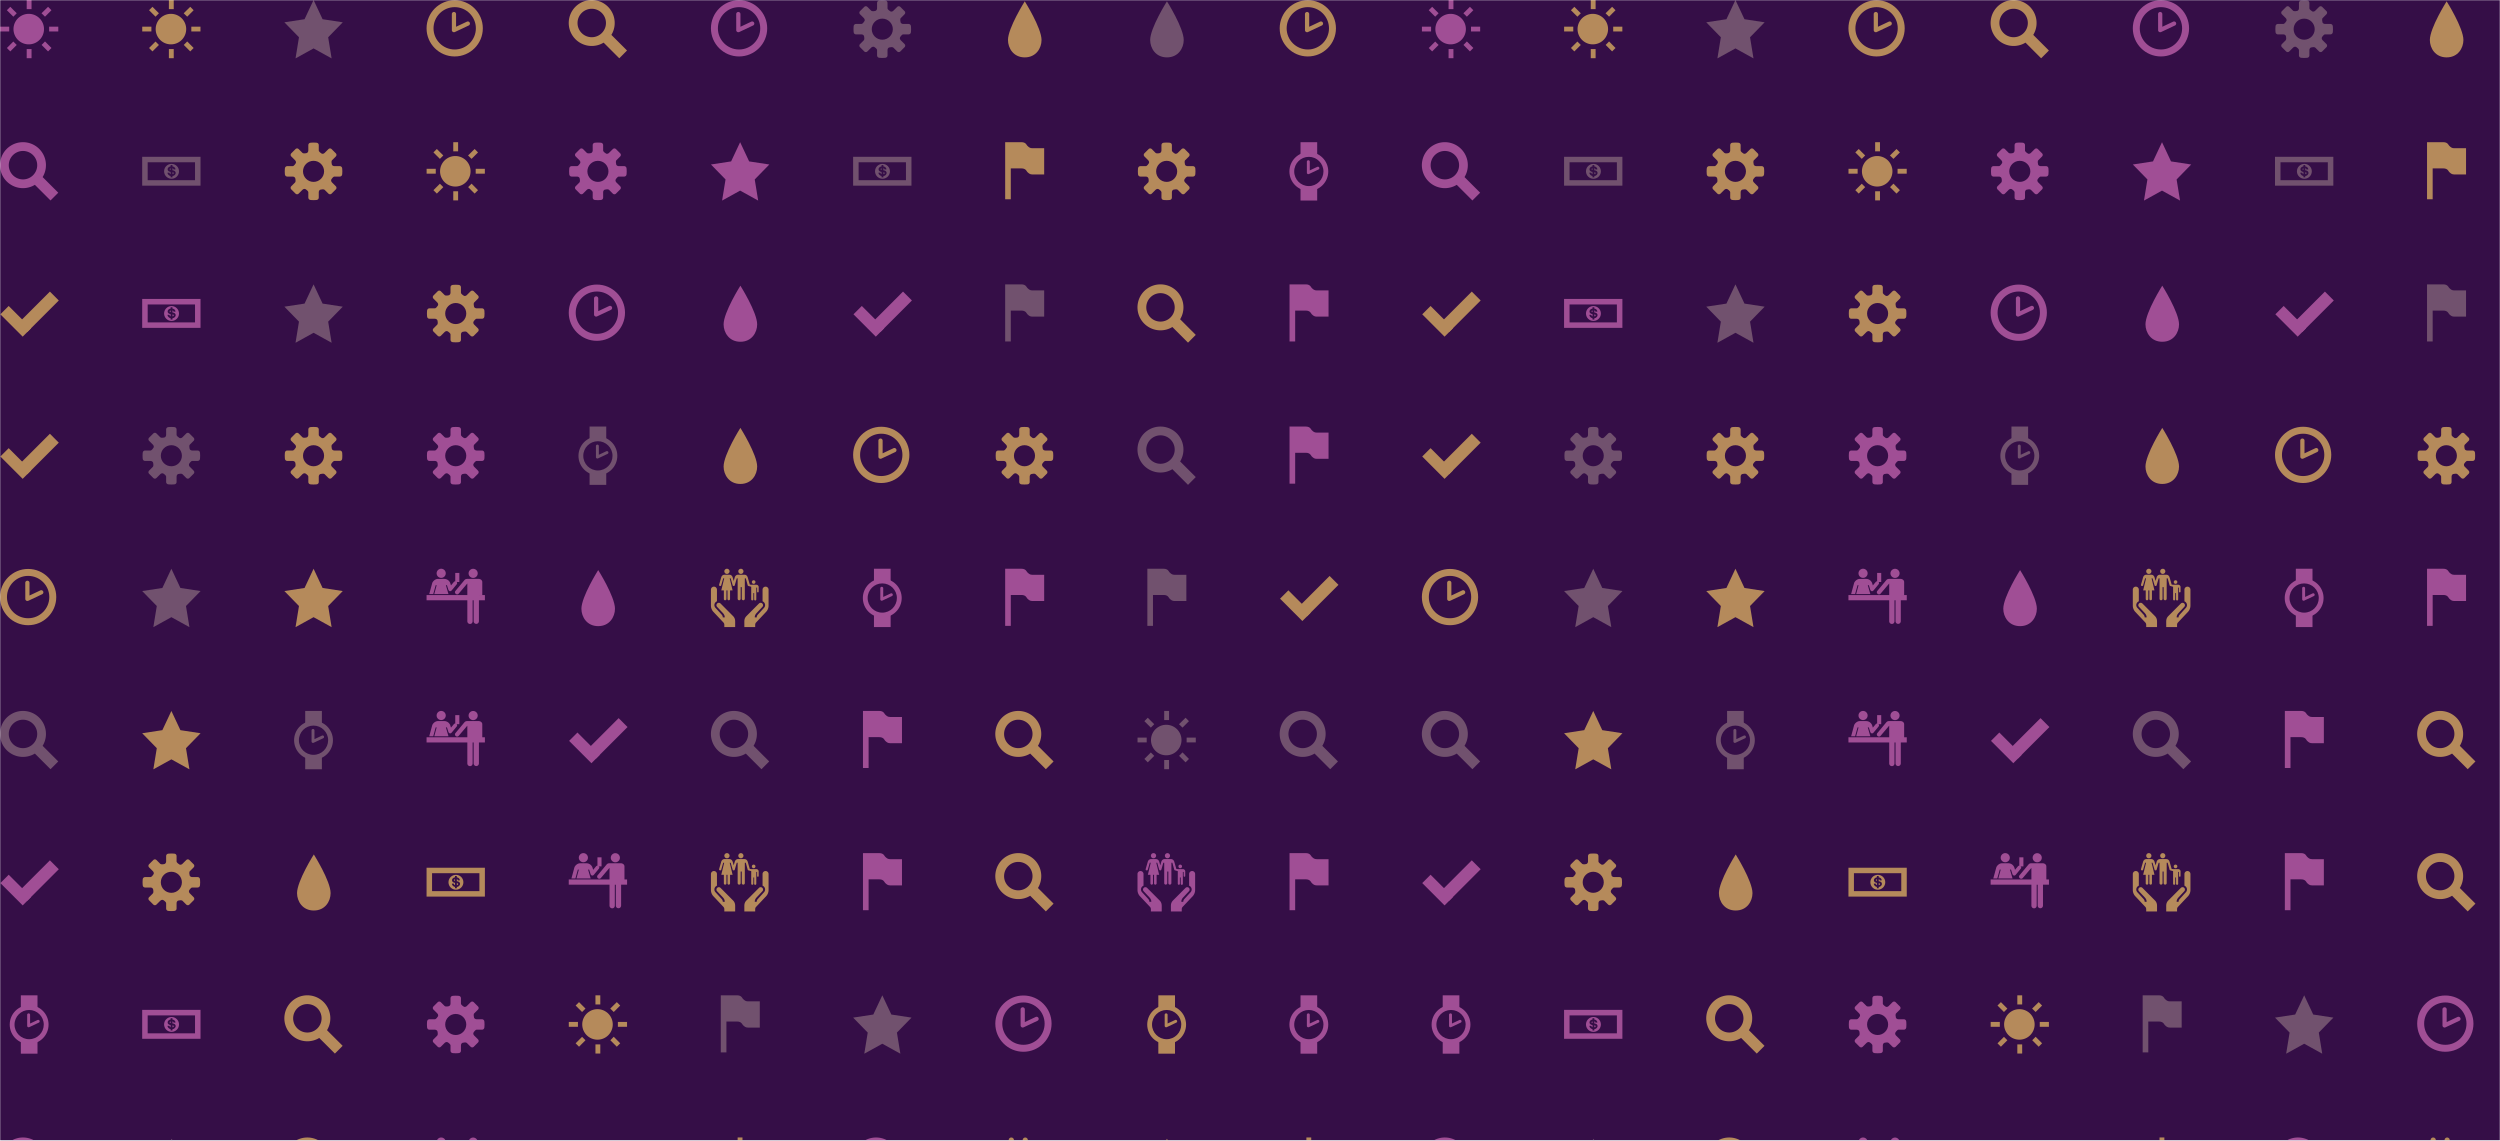 <svg xmlns="http://www.w3.org/2000/svg" version="1.1" xmlns:xlink="http://www.w3.org/1999/xlink" xmlns:svgjs="http://svgjs.dev/svgjs" width="1440" height="657" preserveAspectRatio="none" viewBox="0 0 1440 657"><g mask="url(&quot;#SvgjsMask3881&quot;)" fill="none"><rect width="1440" height="657" x="0" y="0" fill="rgba(53, 14, 71, 1)"></rect><use xlink:href="#SvgjsG3894" transform="translate(0, 0)" fill="rgba(160, 78, 149, 1)"></use><use xlink:href="#SvgjsG3894" transform="translate(819, 0)" fill="rgba(181, 138, 91, 1)"></use></g><defs><mask id="SvgjsMask3881"><rect width="1440" height="657" fill="#ffffff"></rect></mask><g id="SvgjsG3890"><path d="M3.474 10.969C3.474 7.665 8.077 0.361 8.077 0.361s4.602 7.305 4.602 10.608c0 2.247-1.506 4.771-4.602 4.771-3.095 0-4.603-2.524-4.603-4.771z" fill-rule="evenodd"></path></g><g id="SvgjsG3882"><path d="M2.524 8.637H0.014V7.308h2.51v1.329zM3.656 4.576L1.884 2.804l0.935-0.935 1.772 1.772-0.935 0.935z m0 6.817l0.935 0.935-1.772 1.773-0.934-0.936 1.771-1.772z m4.997-8.884h-1.33V-0.002h1.33v2.511z m-1.33 10.952h1.33v2.51h-1.33v-2.509zM12.344 4.576l-0.96-0.935 1.796-1.772 0.935 0.935-1.772 1.772z m0 6.792l1.771 1.797-0.935 0.936-1.771-1.774 0.936-0.96z m3.643-4.06v1.329h-2.51V7.308h2.509z"></path><path d="M3.702 7.984a4.184 4.184 0 1 0 8.368 0 4.184 4.184 0 1 0-8.368 0"></path></g><g id="SvgjsG3888"><path d="M15.233 9.431c0.295 0 0.569-0.239 0.61-0.532 0 0 0.056-0.411 0.056-0.899s-0.056-0.899-0.056-0.899c-0.041-0.292-0.315-0.531-0.61-0.53h-1.524c-0.295 0-0.602-0.188-0.681-0.418s-0.188-0.967 0.021-1.176l1.078-1.077c0.209-0.209 0.225-0.565 0.036-0.792l-1.268-1.268c-0.227-0.189-0.583-0.173-0.792 0.036l-1.078 1.077c-0.208 0.209-0.556 0.293-0.772 0.187s-0.822-0.552-0.821-0.847V0.767c0-0.295-0.239-0.569-0.531-0.61 0 0-0.411-0.057-0.9-0.056s-0.899 0.057-0.899 0.056c-0.293 0.04-0.532 0.315-0.532 0.61v1.524c0 0.295-0.188 0.601-0.418 0.681s-0.967 0.188-1.176-0.021l-1.078-1.078C3.689 1.665 3.333 1.649 3.107 1.837l-1.268 1.268c-0.189 0.227-0.173 0.583 0.036 0.792l1.077 1.078c0.209 0.209 0.293 0.556 0.187 0.772s-0.552 0.822-0.847 0.822H0.767c-0.295 0-0.569 0.239-0.61 0.531 0 0-0.057 0.411-0.056 0.899s0.057 0.899 0.056 0.9c0.04 0.293 0.315 0.532 0.61 0.532h1.525c0.295 0 0.601 0.188 0.681 0.417 0.079 0.23 0.188 0.967-0.02 1.176l-1.078 1.077C1.667 12.311 1.651 12.667 1.84 12.893l1.267 1.268c0.227 0.189 0.583 0.173 0.792-0.036l1.077-1.077c0.209-0.208 0.556-0.292 0.772-0.187s0.821 0.553 0.822 0.848v1.524c0 0.295 0.239 0.569 0.532 0.61 0 0 0.411 0.057 0.899 0.057s0.899-0.056 0.899-0.057c0.293-0.04 0.531-0.315 0.532-0.609v-1.524c0-0.295 0.188-0.602 0.418-0.681 0.23-0.079 0.967-0.188 1.176 0.021l1.077 1.077c0.209 0.209 0.565 0.225 0.792 0.036l1.268-1.267c0.189-0.227 0.173-0.583-0.036-0.792l-1.078-1.077c-0.209-0.209-0.293-0.557-0.186-0.773 0.106-0.216 0.552-0.822 0.847-0.822h1.525zM8 10.892c-1.597 0-2.891-1.294-2.891-2.892 0-1.596 1.295-2.891 2.891-2.891S10.892 6.404 10.892 8 9.597 10.892 8 10.892z"></path></g><g id="SvgjsG3887"><path d="M8.312 8.242l0 0.521c0.492-0.069 0.443-0.509 0-0.52v-0.001z m-0.51-0.627V7.155c-0.365 0.064-0.358 0.454 0 0.46z"></path><path d="M8.055 5.946c-1.128 0-2.044 0.915-2.044 2.043 0 1.129 0.915 2.044 2.045 2.044 1.129 0 2.043-0.915 2.043-2.044 0-1.128-0.915-2.043-2.043-2.043l-0.001 0z m0.251 3.336v0.364h-0.507v-0.37c-0.29-0.043-0.822-0.323-0.855-0.924h0.534c0.034 0.154 0.078 0.34 0.321 0.409l-0.001-0.605c-0.334-0.048-0.814-0.194-0.814-0.73 0-0.602 0.666-0.789 0.813-0.789v-0.364h0.502v0.364c0.338 0.02 0.83 0.302 0.829 0.84h-0.528c-0.014-0.16-0.137-0.317-0.296-0.327v0.554c0.403 0.041 0.877 0.195 0.877 0.738 0 0.473-0.475 0.818-0.877 0.84h0.002z"></path><path d="M0 11.93h16V4H0v7.93z m1.508-1.508V5.508h12.984V10.422H1.508z"></path></g><g id="SvgjsG3889"><path d="M5.534 5.272L8.008 0l2.474 5.272 5.534 0.845-4.004 4.103 0.945 5.795L8.008 13.279 3.06 16.015l0.945-5.795L0.001 6.117z"></path></g><g id="SvgjsG3883"><path d="M15.98 13.856L11.694 9.568a6.304 6.304 0 1 0-5.388 3.04 6.26 6.26 0 0 0 3.26-0.914l4.29 4.292L15.98 13.856zM2.406 6.308a3.908 3.908 0 0 1 3.9-3.9 3.906 3.906 0 0 1 3.9 3.9 3.9 3.9 0 0 1-7.8 0z"></path></g><g id="SvgjsG3893"><path d="M4.246 7.191h2.928c1.218 0 1.428 0.799 1.579 0.955 0.453 0.439 0.759 0.702 1.402 0.702h3.245V1.657h-3.245c-0.643 0-0.95-0.263-1.403-0.712C8.601 0.809 8.392 0 7.174 0H2.702v15.659H4.246V7.191z" fill-rule="evenodd"></path></g><g id="SvgjsG3892"><path d="M14.159 8.927V5.732c0-0.453 0.371-0.822 0.828-0.822a0.822 0.822 0 0 1 0.821 0.822V10.107c0 0.605-0.218 1.189-0.608 1.646L12.472 14.65c-0.271 0.255-0.337 0.481-0.337 0.823V16h-2.97l-0.003-1.255c0-0.478-0.039-1.117 0.559-1.743l3.462-3.476a0.654 0.654 0 0 1 0.456-0.184 0.657 0.657 0 0 1 0.657 0.655c0 0.156-0.055 0.308-0.156 0.427l-1.67 1.789c-0.108 0.127-0.291 0.366-0.382 0.659-0.049 0.152-0.063 0.301-0.066 0.47h0.537c0.002-0.121 0.011-0.218 0.04-0.308 0.053-0.169 0.157-0.321 0.237-0.419l1.694-1.86c0.213-0.215 0.33-0.493 0.33-0.786 0-0.439-0.264-0.843-0.7-1.042z m-12.51 0V5.732c0-0.453-0.371-0.822-0.827-0.822A0.822 0.822 0 0 0 0 5.732V10.107c0 0.605 0.218 1.189 0.608 1.646l2.729 2.897c0.27 0.255 0.337 0.481 0.337 0.822V16h2.969l0.003-1.255c0-0.478 0.039-1.117-0.559-1.743L2.626 9.526a0.654 0.654 0 0 0-0.457-0.184 0.657 0.657 0 0 0-0.5 1.083l1.669 1.788c0.108 0.127 0.291 0.366 0.382 0.659 0.049 0.152 0.063 0.301 0.066 0.471h-0.537c-0.002-0.121-0.011-0.219-0.04-0.309-0.053-0.169-0.157-0.321-0.236-0.418L1.278 10.755c-0.213-0.215-0.33-0.493-0.33-0.786 0-0.439 0.264-0.843 0.701-1.042z m6.568-7.512a0.705 0.705 0 0 0 0-1.41 0.705 0.705 0 0 0 0 1.41z m-3.825 0.004c-0.395 0-0.715-0.317-0.715-0.71 0-0.392 0.32-0.709 0.715-0.709s0.716 0.317 0.716 0.709c0 0.393-0.321 0.71-0.716 0.71z"></path><path d="M11.225 3.646a0.494 0.494 0 1 0 0.988 0 0.494 0.494 0 1 0-0.988 0"></path><path d="M12.435 4.384h-1.334c-0.006 0-0.446-0.04-0.446-0.04l-0.559-1.947c-0.225-0.784-0.883-0.76-0.882-0.76h-1.808s-0.657-0.024-0.882 0.76l-0.276 0.959-0.275-0.959c-0.226-0.784-0.882-0.76-0.881-0.76H3.693s-0.658-0.024-0.883 0.76l-0.563 1.962c-0.053 0.184 0.047 0.323 0.208 0.369 0.16 0.046 0.324-0.035 0.365-0.181l0.549-1.913 0.267 0L2.835 5.946h0.708v2.352c0 0.194 0.156 0.352 0.35 0.351 0.194 0 0.352-0.158 0.352-0.351v-2.352h0.297v2.352c0 0.194 0.156 0.352 0.35 0.351a0.352 0.352 0 0 0 0.352-0.351v-2.352h0.696l-0.793-3.312 0.266 0.001 0.543 1.892c0.009 0.032 0.023 0.062 0.042 0.087 0.053 0.08 0.146 0.125 0.249 0.122 0.103 0.003 0.195-0.041 0.249-0.12 0.022-0.028 0.037-0.061 0.046-0.098l0.54-1.884 0.246 0v5.595a0.415 0.415 0 0 0 0.415 0.414 0.413 0.413 0 0 0 0.413-0.414V5.046h0.306v3.183a0.413 0.413 0 0 0 0.413 0.414 0.415 0.415 0 0 0 0.417-0.414v-5.595l0.267 0 0.525 1.913c0.028 0.094 0.107 0.156 0.202 0.18 0.004 0.001 0.006 0.003 0.009 0.004 0.083 0.019 0.469 0.128 0.753 0.209v3.47a0.291 0.291 0 0 0 0.581 0V6.676h0.228v1.734c0 0.16 0.13 0.29 0.29 0.29s0.292-0.13 0.292-0.29v-3.242h0.223v1.098c0 0.12 0.098 0.218 0.217 0.218 0.119 0 0.214-0.097 0.214-0.218v-1.249c0-0.35-0.308-0.634-0.658-0.634z"></path></g><g id="SvgjsG3884"><path d="M6.22 14.34L0.096 8.212l2.288-2.288 6.124 6.124z"></path><path d="M16.126 4.416L7.47 13.072l-2.44-2.44L13.686 1.976z"></path></g><g id="SvgjsG3891"><path d="M4.012 2.502a1.248 1.248 0 0 0 1.251-1.251C5.264 0.562 4.704 0.002 4.012 0c-0.69 0.002-1.25 0.562-1.251 1.251 0.001 0.693 0.561 1.252 1.251 1.251zM0.735 6.942h1.097l0.663-2.422h0.274L2.115 6.942h3.891l-0.702-2.422h0.291l0.371 1.187c0.173 0.501 0.616 0.616 0.96 0.186l1.34-1.623c0.424-0.547-0.337-1.123-0.775-0.646l-0.799 0.953c0.001 0.015-0.154-0.524-0.154-0.525-0.182-0.636-0.787-1.264-1.695-1.267H3.132c-0.811 0.003-1.447 0.709-1.582 1.154L0.735 6.942z"></path><path d="M8.993 3.64V1.146h-1.122v2.494z m3.786-1.122c0.693-0.002 1.253-0.563 1.251-1.251a1.246 1.246 0 0 0-1.251-1.251c-0.689-0.002-1.249 0.558-1.251 1.251 0.002 0.689 0.562 1.249 1.251 1.251z m1.583 11.811v-6.91h0.92V3.649c0.001-0.493-0.441-0.872-1.074-0.872H11.27c-0.584 0-0.726 0.19-0.888 0.347L7.935 6.062c-0.496 0.615 0.389 1.333 0.888 0.759L11.181 4.036v10.309c-0.003 1.036 1.45 1.07 1.453 0.032v-5.853h0.282v5.821c0.004 1.032 1.447 1.036 1.445-0.016z"></path><path d="M16 8.646v-1.421H0v1.421z"></path></g><g id="SvgjsG3886"><path d="M7.992 13.358C5.055 13.358 2.667 10.97 2.667 8.03 2.667 5.092 5.055 2.702 7.992 2.702s5.33 2.39 5.33 5.328c0 2.939-2.392 5.328-5.33 5.328z m0-1.318c2.21 0 4.011-1.798 4.012-4.011 0-2.209-1.802-4.01-4.012-4.01-2.211 0-4.008 1.801-4.007 4.01-0.001 2.213 1.797 4.011 4.007 4.011z" fill-rule="evenodd"></path><path d="M8.02 8.734a0.396 0.396 0 0 1-0.383-0.029 0.399 0.399 0 0 1-0.179-0.275L7.453 5.333a0.401 0.401 0 0 1 0.801 0v2.402l2.055-0.967a0.399 0.399 0 0 1 0.533 0.19c0.095 0.202 0.008 0.44-0.19 0.534l-2.631 1.242zM5.714 12.571h4.572v3.429H5.714zM5.714 0h4.572v3.429H5.714z" fill-rule="evenodd"></path></g><g id="SvgjsG3885"><path d="M7.713 15.485C3.459 15.485 0 12.025 0 7.768 0 3.513 3.459 0.051 7.713 0.051S15.432 3.513 15.432 7.768c0 4.257-3.465 7.716-7.719 7.717z m0-1.91c3.201 0 5.81-2.604 5.81-5.809 0-3.199-2.61-5.807-5.81-5.807-3.202 0-5.804 2.609-5.804 5.807-0.001 3.206 2.602 5.809 5.804 5.809z"></path><path d="M7.753 8.787a0.574 0.574 0 0 1-0.554-0.042 0.578 0.578 0 0 1-0.259-0.399L6.931 3.862a0.58 0.58 0 0 1 1.162 0v3.478l2.975-1.4a0.578 0.578 0 0 1 0.773 0.275c0.138 0.292 0.011 0.637-0.276 0.774l-3.81 1.798z"></path></g><g id="SvgjsG3894"><use xlink:href="#SvgjsG3882" transform="translate(0, 0) scale(2.1)" fill="rgba(160, 78, 149, 1)"></use><use xlink:href="#SvgjsG3883" transform="translate(0, 81.9) scale(2.1)" fill="rgba(160, 78, 149, 1)"></use><use xlink:href="#SvgjsG3884" transform="translate(0, 163.8) scale(2.1)" fill="rgba(181, 138, 91, 1)"></use><use xlink:href="#SvgjsG3884" transform="translate(0, 245.7) scale(2.1)" fill="rgba(181, 138, 91, 1)"></use><use xlink:href="#SvgjsG3885" transform="translate(0, 327.6) scale(2.1)" fill="rgba(181, 138, 91, 1)"></use><use xlink:href="#SvgjsG3883" transform="translate(0, 409.5) scale(2.1)" fill="rgba(113, 81, 110, 1)"></use><use xlink:href="#SvgjsG3884" transform="translate(0, 491.4) scale(2.1)" fill="rgba(160, 78, 149, 1)"></use><use xlink:href="#SvgjsG3886" transform="translate(0, 573.3) scale(2.1)" fill="rgba(160, 78, 149, 1)"></use><use xlink:href="#SvgjsG3883" transform="translate(0, 655.2) scale(2.1)" fill="rgba(160, 78, 149, 1)"></use><use xlink:href="#SvgjsG3882" transform="translate(81.9, 0) scale(2.1)" fill="rgba(181, 138, 91, 1)"></use><use xlink:href="#SvgjsG3887" transform="translate(81.9, 81.9) scale(2.1)" fill="rgba(113, 81, 110, 1)"></use><use xlink:href="#SvgjsG3887" transform="translate(81.9, 163.8) scale(2.1)" fill="rgba(160, 78, 149, 1)"></use><use xlink:href="#SvgjsG3888" transform="translate(81.9, 245.7) scale(2.1)" fill="rgba(113, 81, 110, 1)"></use><use xlink:href="#SvgjsG3889" transform="translate(81.9, 327.6) scale(2.1)" fill="rgba(113, 81, 110, 1)"></use><use xlink:href="#SvgjsG3889" transform="translate(81.9, 409.5) scale(2.1)" fill="rgba(181, 138, 91, 1)"></use><use xlink:href="#SvgjsG3888" transform="translate(81.9, 491.4) scale(2.1)" fill="rgba(181, 138, 91, 1)"></use><use xlink:href="#SvgjsG3887" transform="translate(81.9, 573.3) scale(2.1)" fill="rgba(160, 78, 149, 1)"></use><use xlink:href="#SvgjsG3890" transform="translate(81.9, 655.2) scale(2.1)" fill="rgba(113, 81, 110, 1)"></use><use xlink:href="#SvgjsG3889" transform="translate(163.8, 0) scale(2.1)" fill="rgba(113, 81, 110, 1)"></use><use xlink:href="#SvgjsG3888" transform="translate(163.8, 81.9) scale(2.1)" fill="rgba(181, 138, 91, 1)"></use><use xlink:href="#SvgjsG3889" transform="translate(163.8, 163.8) scale(2.1)" fill="rgba(113, 81, 110, 1)"></use><use xlink:href="#SvgjsG3888" transform="translate(163.8, 245.7) scale(2.1)" fill="rgba(181, 138, 91, 1)"></use><use xlink:href="#SvgjsG3889" transform="translate(163.8, 327.6) scale(2.1)" fill="rgba(181, 138, 91, 1)"></use><use xlink:href="#SvgjsG3886" transform="translate(163.8, 409.5) scale(2.1)" fill="rgba(113, 81, 110, 1)"></use><use xlink:href="#SvgjsG3890" transform="translate(163.8, 491.4) scale(2.1)" fill="rgba(181, 138, 91, 1)"></use><use xlink:href="#SvgjsG3883" transform="translate(163.8, 573.3) scale(2.1)" fill="rgba(181, 138, 91, 1)"></use><use xlink:href="#SvgjsG3883" transform="translate(163.8, 655.2) scale(2.1)" fill="rgba(181, 138, 91, 1)"></use><use xlink:href="#SvgjsG3885" transform="translate(245.7, 0) scale(2.1)" fill="rgba(181, 138, 91, 1)"></use><use xlink:href="#SvgjsG3882" transform="translate(245.7, 81.9) scale(2.1)" fill="rgba(181, 138, 91, 1)"></use><use xlink:href="#SvgjsG3888" transform="translate(245.7, 163.8) scale(2.1)" fill="rgba(181, 138, 91, 1)"></use><use xlink:href="#SvgjsG3888" transform="translate(245.7, 245.7) scale(2.1)" fill="rgba(160, 78, 149, 1)"></use><use xlink:href="#SvgjsG3891" transform="translate(245.7, 327.6) scale(2.1)" fill="rgba(160, 78, 149, 1)"></use><use xlink:href="#SvgjsG3891" transform="translate(245.7, 409.5) scale(2.1)" fill="rgba(160, 78, 149, 1)"></use><use xlink:href="#SvgjsG3887" transform="translate(245.7, 491.4) scale(2.1)" fill="rgba(181, 138, 91, 1)"></use><use xlink:href="#SvgjsG3888" transform="translate(245.7, 573.3) scale(2.1)" fill="rgba(160, 78, 149, 1)"></use><use xlink:href="#SvgjsG3891" transform="translate(245.7, 655.2) scale(2.1)" fill="rgba(160, 78, 149, 1)"></use><use xlink:href="#SvgjsG3883" transform="translate(327.6, 0) scale(2.1)" fill="rgba(181, 138, 91, 1)"></use><use xlink:href="#SvgjsG3888" transform="translate(327.6, 81.9) scale(2.1)" fill="rgba(160, 78, 149, 1)"></use><use xlink:href="#SvgjsG3885" transform="translate(327.6, 163.8) scale(2.1)" fill="rgba(160, 78, 149, 1)"></use><use xlink:href="#SvgjsG3886" transform="translate(327.6, 245.7) scale(2.1)" fill="rgba(113, 81, 110, 1)"></use><use xlink:href="#SvgjsG3890" transform="translate(327.6, 327.6) scale(2.1)" fill="rgba(160, 78, 149, 1)"></use><use xlink:href="#SvgjsG3884" transform="translate(327.6, 409.5) scale(2.1)" fill="rgba(160, 78, 149, 1)"></use><use xlink:href="#SvgjsG3891" transform="translate(327.6, 491.4) scale(2.1)" fill="rgba(160, 78, 149, 1)"></use><use xlink:href="#SvgjsG3882" transform="translate(327.6, 573.3) scale(2.1)" fill="rgba(181, 138, 91, 1)"></use><use xlink:href="#SvgjsG3887" transform="translate(327.6, 655.2) scale(2.1)" fill="rgba(181, 138, 91, 1)"></use><use xlink:href="#SvgjsG3885" transform="translate(409.5, 0) scale(2.1)" fill="rgba(160, 78, 149, 1)"></use><use xlink:href="#SvgjsG3889" transform="translate(409.5, 81.9) scale(2.1)" fill="rgba(160, 78, 149, 1)"></use><use xlink:href="#SvgjsG3890" transform="translate(409.5, 163.8) scale(2.1)" fill="rgba(160, 78, 149, 1)"></use><use xlink:href="#SvgjsG3890" transform="translate(409.5, 245.7) scale(2.1)" fill="rgba(181, 138, 91, 1)"></use><use xlink:href="#SvgjsG3892" transform="translate(409.5, 327.6) scale(2.1)" fill="rgba(181, 138, 91, 1)"></use><use xlink:href="#SvgjsG3883" transform="translate(409.5, 409.5) scale(2.1)" fill="rgba(113, 81, 110, 1)"></use><use xlink:href="#SvgjsG3892" transform="translate(409.5, 491.4) scale(2.1)" fill="rgba(181, 138, 91, 1)"></use><use xlink:href="#SvgjsG3893" transform="translate(409.5, 573.3) scale(2.1)" fill="rgba(113, 81, 110, 1)"></use><use xlink:href="#SvgjsG3882" transform="translate(409.5, 655.2) scale(2.1)" fill="rgba(181, 138, 91, 1)"></use><use xlink:href="#SvgjsG3888" transform="translate(491.4, 0) scale(2.1)" fill="rgba(113, 81, 110, 1)"></use><use xlink:href="#SvgjsG3887" transform="translate(491.4, 81.9) scale(2.1)" fill="rgba(113, 81, 110, 1)"></use><use xlink:href="#SvgjsG3884" transform="translate(491.4, 163.8) scale(2.1)" fill="rgba(160, 78, 149, 1)"></use><use xlink:href="#SvgjsG3885" transform="translate(491.4, 245.7) scale(2.1)" fill="rgba(181, 138, 91, 1)"></use><use xlink:href="#SvgjsG3886" transform="translate(491.4, 327.6) scale(2.1)" fill="rgba(160, 78, 149, 1)"></use><use xlink:href="#SvgjsG3893" transform="translate(491.4, 409.5) scale(2.1)" fill="rgba(160, 78, 149, 1)"></use><use xlink:href="#SvgjsG3893" transform="translate(491.4, 491.4) scale(2.1)" fill="rgba(160, 78, 149, 1)"></use><use xlink:href="#SvgjsG3889" transform="translate(491.4, 573.3) scale(2.1)" fill="rgba(113, 81, 110, 1)"></use><use xlink:href="#SvgjsG3883" transform="translate(491.4, 655.2) scale(2.1)" fill="rgba(160, 78, 149, 1)"></use><use xlink:href="#SvgjsG3890" transform="translate(573.3, 0) scale(2.1)" fill="rgba(181, 138, 91, 1)"></use><use xlink:href="#SvgjsG3893" transform="translate(573.3, 81.9) scale(2.1)" fill="rgba(181, 138, 91, 1)"></use><use xlink:href="#SvgjsG3893" transform="translate(573.3, 163.8) scale(2.1)" fill="rgba(113, 81, 110, 1)"></use><use xlink:href="#SvgjsG3888" transform="translate(573.3, 245.7) scale(2.1)" fill="rgba(181, 138, 91, 1)"></use><use xlink:href="#SvgjsG3893" transform="translate(573.3, 327.6) scale(2.1)" fill="rgba(160, 78, 149, 1)"></use><use xlink:href="#SvgjsG3883" transform="translate(573.3, 409.5) scale(2.1)" fill="rgba(181, 138, 91, 1)"></use><use xlink:href="#SvgjsG3883" transform="translate(573.3, 491.4) scale(2.1)" fill="rgba(181, 138, 91, 1)"></use><use xlink:href="#SvgjsG3885" transform="translate(573.3, 573.3) scale(2.1)" fill="rgba(160, 78, 149, 1)"></use><use xlink:href="#SvgjsG3892" transform="translate(573.3, 655.2) scale(2.1)" fill="rgba(181, 138, 91, 1)"></use><use xlink:href="#SvgjsG3890" transform="translate(655.2, 0) scale(2.1)" fill="rgba(113, 81, 110, 1)"></use><use xlink:href="#SvgjsG3888" transform="translate(655.2, 81.9) scale(2.1)" fill="rgba(181, 138, 91, 1)"></use><use xlink:href="#SvgjsG3883" transform="translate(655.2, 163.8) scale(2.1)" fill="rgba(181, 138, 91, 1)"></use><use xlink:href="#SvgjsG3883" transform="translate(655.2, 245.7) scale(2.1)" fill="rgba(113, 81, 110, 1)"></use><use xlink:href="#SvgjsG3893" transform="translate(655.2, 327.6) scale(2.1)" fill="rgba(113, 81, 110, 1)"></use><use xlink:href="#SvgjsG3882" transform="translate(655.2, 409.5) scale(2.1)" fill="rgba(113, 81, 110, 1)"></use><use xlink:href="#SvgjsG3892" transform="translate(655.2, 491.4) scale(2.1)" fill="rgba(160, 78, 149, 1)"></use><use xlink:href="#SvgjsG3886" transform="translate(655.2, 573.3) scale(2.1)" fill="rgba(181, 138, 91, 1)"></use><use xlink:href="#SvgjsG3890" transform="translate(655.2, 655.2) scale(2.1)" fill="rgba(181, 138, 91, 1)"></use><use xlink:href="#SvgjsG3885" transform="translate(737.1, 0) scale(2.1)" fill="rgba(181, 138, 91, 1)"></use><use xlink:href="#SvgjsG3886" transform="translate(737.1, 81.9) scale(2.1)" fill="rgba(160, 78, 149, 1)"></use><use xlink:href="#SvgjsG3893" transform="translate(737.1, 163.8) scale(2.1)" fill="rgba(160, 78, 149, 1)"></use><use xlink:href="#SvgjsG3893" transform="translate(737.1, 245.7) scale(2.1)" fill="rgba(160, 78, 149, 1)"></use><use xlink:href="#SvgjsG3884" transform="translate(737.1, 327.6) scale(2.1)" fill="rgba(181, 138, 91, 1)"></use><use xlink:href="#SvgjsG3883" transform="translate(737.1, 409.5) scale(2.1)" fill="rgba(113, 81, 110, 1)"></use><use xlink:href="#SvgjsG3893" transform="translate(737.1, 491.4) scale(2.1)" fill="rgba(160, 78, 149, 1)"></use><use xlink:href="#SvgjsG3886" transform="translate(737.1, 573.3) scale(2.1)" fill="rgba(160, 78, 149, 1)"></use><use xlink:href="#SvgjsG3882" transform="translate(737.1, 655.2) scale(2.1)" fill="rgba(181, 138, 91, 1)"></use></g></defs></svg>